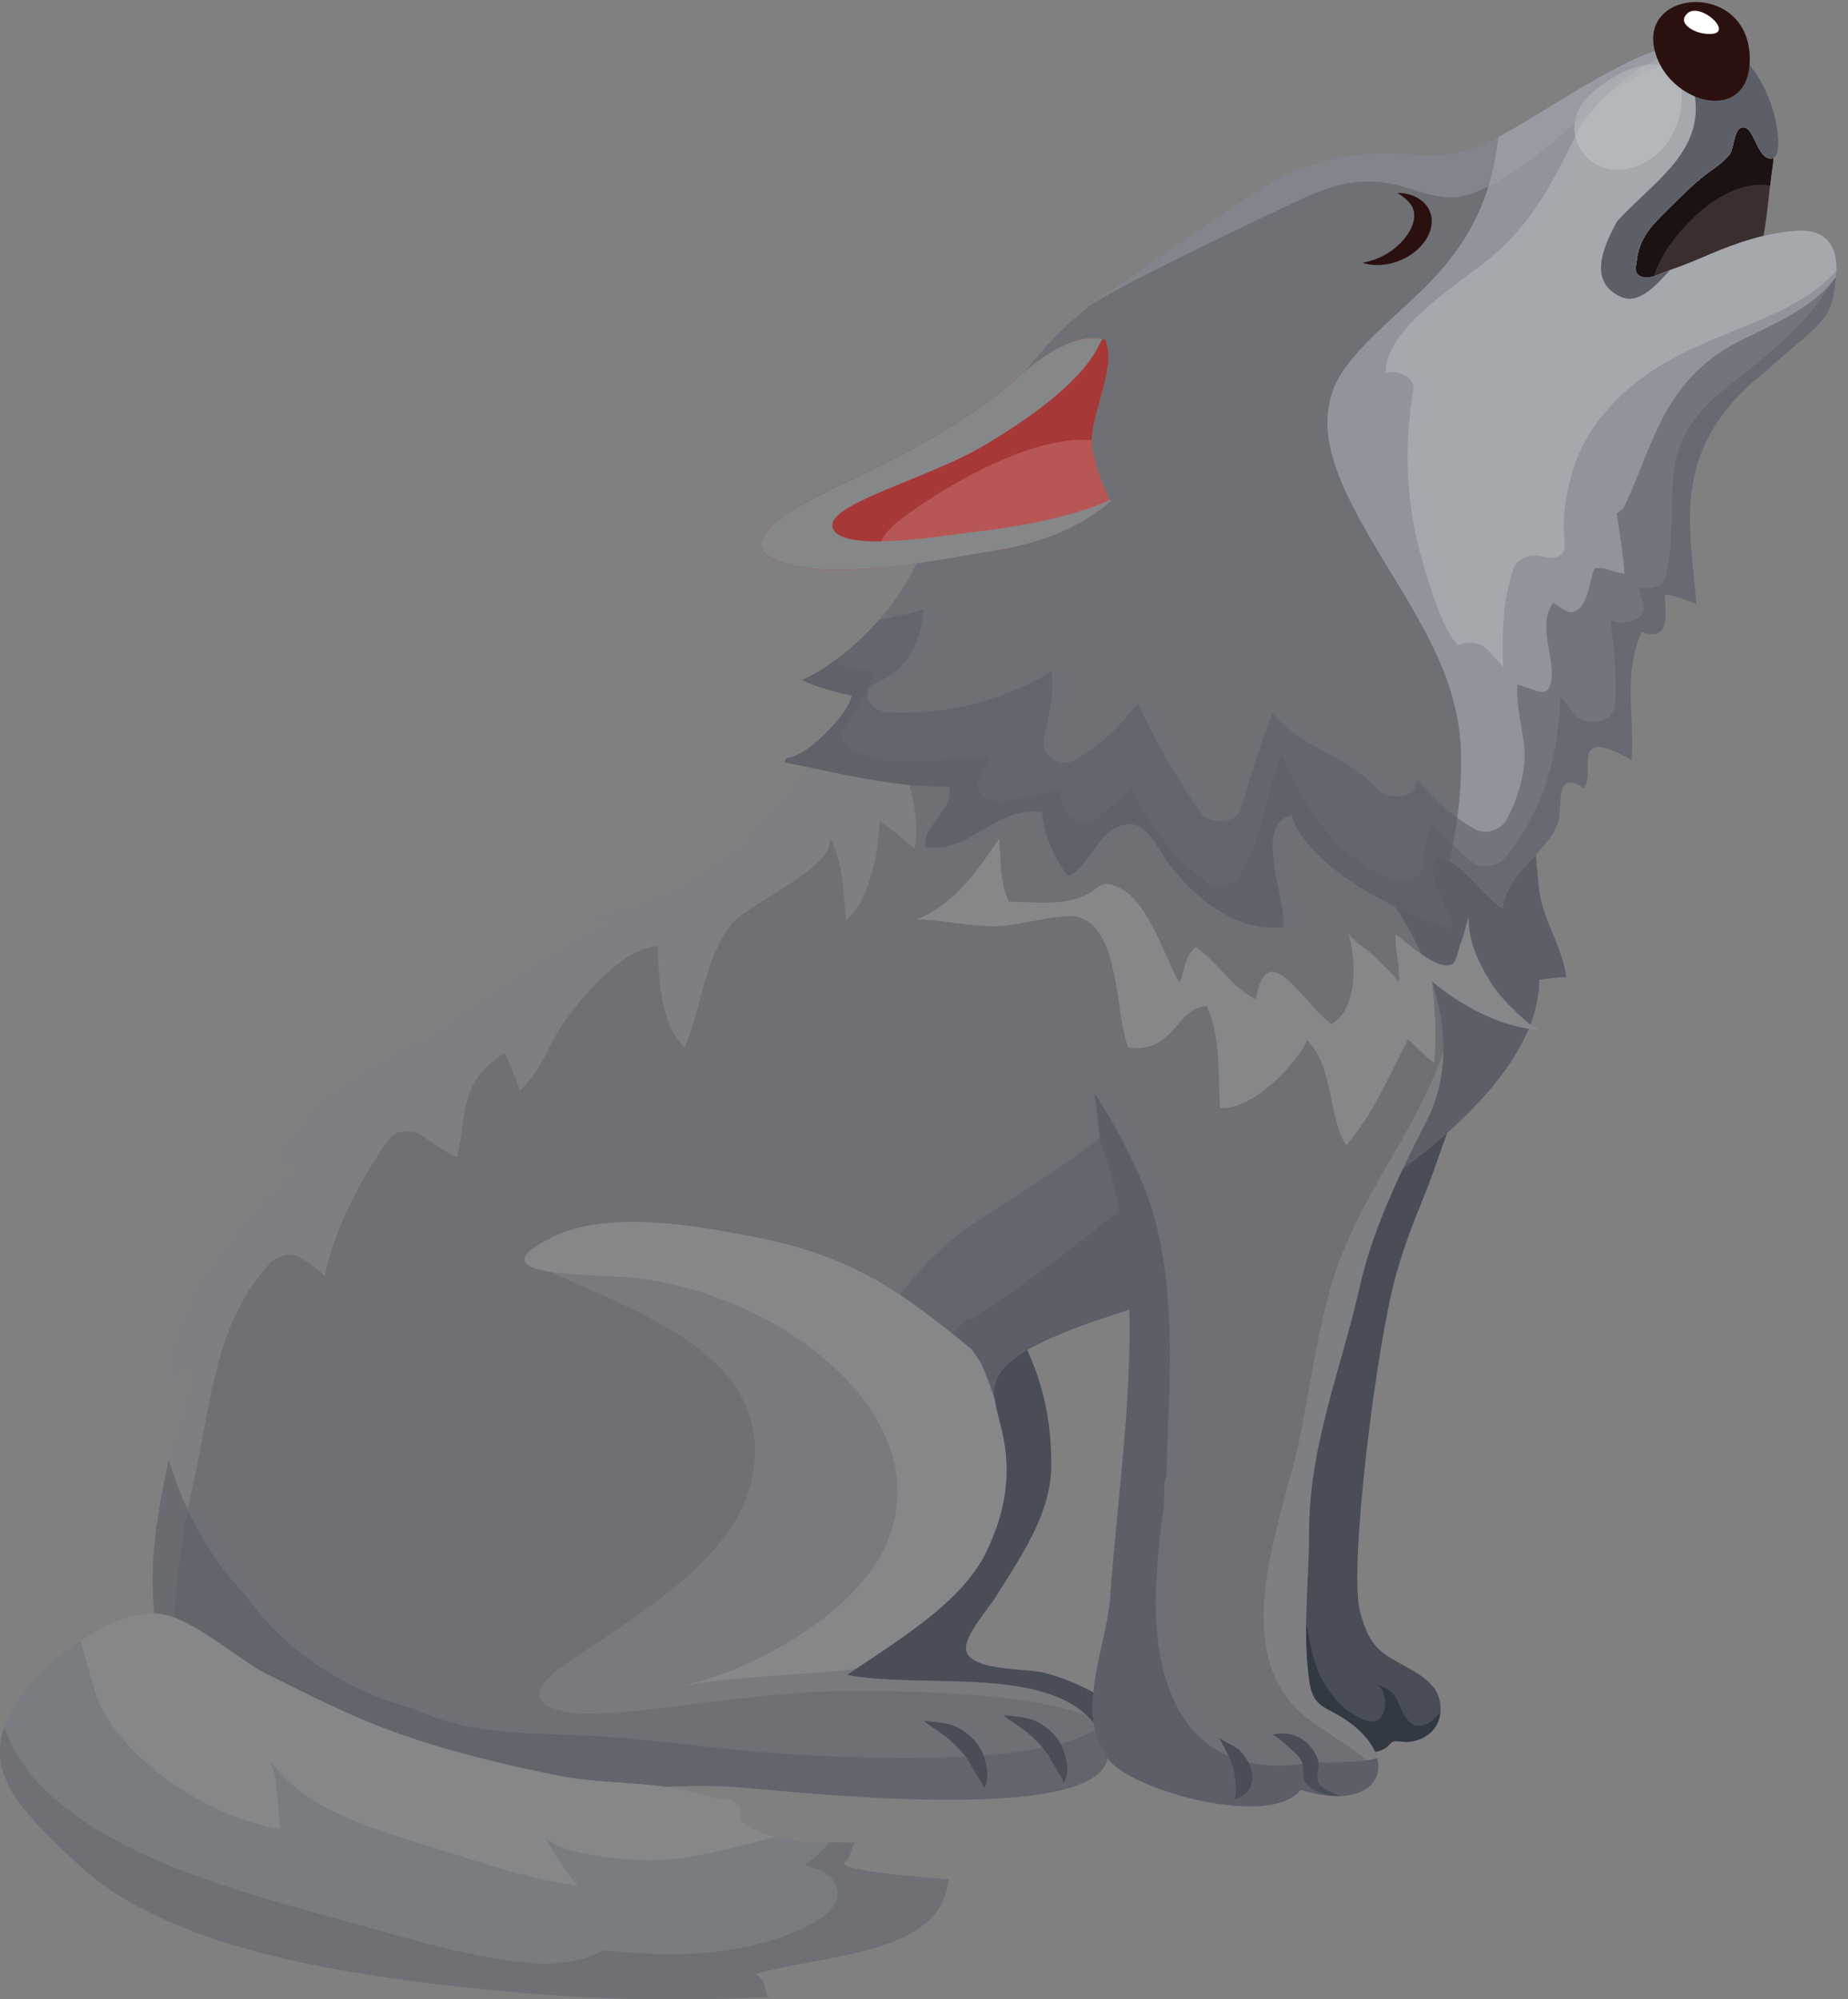 <?xml version="1.0" encoding="utf-8"?>
<!-- Generator: Adobe Illustrator 15.0.0, SVG Export Plug-In . SVG Version: 6.00 Build 0)  -->
<!DOCTYPE svg PUBLIC "-//W3C//DTD SVG 1.1//EN" "http://www.w3.org/Graphics/SVG/1.1/DTD/svg11.dtd">
<svg version="1.1" id="Layer_1" xmlns="http://www.w3.org/2000/svg" xmlns:xlink="http://www.w3.org/1999/xlink" x="0px" y="0px"
	 width="211.333px" height="228.607px" viewBox="0 0 211.333 228.607" enable-background="new 0 0 211.333 228.607"
	 xml:space="preserve">
<rect x="0" y="0" width="211.333" height="228.607" fill="#808080" stroke="none"/>
<g>
	<path fill="#484D57" d="M119.499,191.295c5.84,1.503,14.547,6.783,3.326,8.163c-5.399,0.661-11.147,0.253-16.603,0.054
		c-7.753-0.285-16.981,0.449-24.161-2.321c-12.692-4.899-4.726-17.91,0.993-24.338c6.115-6.88,8.921-15.246,14.542-22.434
		c4.49-5.741,12.905-7.272,17.53-0.248c3.619,5.51,5.097,11.068,5.097,17.257c0,5.657-3.333,10.299-6.392,15.23
		c-0.81,1.319-3.971,4.811-3.269,6.32C111.535,191.097,117.292,190.728,119.499,191.295z"/>
	<g>
		<path fill="#484D57" d="M158.483,189.228c1.799,1.237,4.063,1.99,5.433,3.683c1.11,1.373,1.129,3.729-0.146,5.042
			c-0.674,0.693-1.655,1.135-2.736,1.226c-0.515,0.042-0.982-0.105-1.432-0.087c-0.473,0.022-0.587,0.276-0.909,0.581
			c-0.996,0.932-2.847,0.729-4.296,0.735c-2.314,0.001-4.146-0.579-6.137-1.421c-1.914-0.808-3.144-2.217-3.797-3.78
			c-2.745-6.499-1.358-13.68-0.527-20.325c1.31-10.459,2.04-21.129,6.214-31.217c1.606-3.892,3.338-8.036,5.307-11.823
			c0.989-1.907,2.818-3.513,4.702-4.944c0.456-0.346,7.326-3.593,7.159-2.98c-0.885,3.28-2.254,6.743-3.399,10.055
			c-0.626,1.805-1.375,3.547-2.085,5.339c-0.813,2.06-1.515,4.137-2.124,6.235c-2.286,7.881-5.544,34.022-4.163,38.806
			C156.096,186.257,156.66,187.978,158.483,189.228z"/>
		<path fill="#333943" d="M159.356,193.745c0.347,0.446,0.546,0.954,0.768,1.453c0.282,0.615,0.56,1.206,1.124,1.715
			c0.335,0.308,0.55,0.482,1.094,0.432c1.088-0.104,1.91-0.928,2.369-1.626c-0.066,0.831-0.368,1.64-0.94,2.233
			c-0.674,0.693-1.655,1.135-2.736,1.226c-0.515,0.042-0.982-0.105-1.432-0.087c-0.473,0.022-0.587,0.276-0.909,0.581
			c-0.996,0.932-2.847,0.729-4.296,0.735c-2.314,0.001-4.146-0.579-6.137-1.421c-0.32-0.132-0.608-0.29-0.882-0.45
			c-0.874-2.11-0.874-4.33-0.751-6.572c0.091-1.67,0.19-3.34,0.314-5.006c0.082-1.061,0.357-2.286,1.067-3.218
			c1.028-1.353,1.028-0.103,1.155,0.699c0.145,0.828,0.318,1.658,0.478,2.486c0.326,1.699,0.636,3.344,1.459,4.957
			c0.308,0.594,0.686,1.194,1.104,1.749c0.586,0.776,1.178,1.498,2.08,2.088c1.011,0.667,2.871,1.914,3.771,0.448
			c0.556-0.913,0.47-2.935-0.632-3.624C158.156,192.901,158.893,193.138,159.356,193.745z"/>
	</g>
	<path fill="#6E7076" d="M92.625,87.444c4.118-5.002,6.806-10.609,10.292-15.881c8.134-12.281,18.767-7.661,33.369-6.017
		c9.05,1.022,17.506,3.398,24.729,7.761c7.247,4.379,11.173,11.146,13.309,17.846c1.103,3.427,1.314,6.74,1.615,10.157
		c0.327,3.676,2.709,6.84,3.182,10.479c-0.022-0.194-2.854,0.183-3.122,0.247c0.059,12.918-20.63,26.164-33.435,32.399
		c-1.823,0.887-3.685,1.716-5.575,2.518c-5.886,2.494-12.532,3.872-18.199,6.705c-8.053,4.027-4.295,6.563-3.762,12.78
		c0.332,3.86-0.488,7.245-2.104,10.719c-2.778,6.003-9.828,10.095-16.067,14.37c8.786,1.635,22.861-1.165,28.235,5.505
		c10.879,13.524-36.855,7.416-42.373,7.227c-18.798-0.658-56.589,7.37-63.463-12.648c-3.328-9.684-1.4-18.52,0.84-28.08
		c0.557-2.384,1.794-4.619,1.872-6.952c-1.369,0.439-2.318,1.065-2.843,2.427c-0.064-4.26,2.04-9.678,4.402-13.501
		c1.229-1.983,8.798-11.88,11.529-12.162c-1.599,0.165-2.391-0.093-3.855,0.525c2.492-7.294,10.601-11.739,18.25-15.854
		c2.421-1.3,18.076-12.694,19.925-12.087c-0.946-0.312-1.575-1.104-2.322-1.389C79.86,103.232,86.421,94.986,92.625,87.444z"/>
	<path opacity="0.66" fill="#868789" d="M104.595,97.052c-1.251-1.001-2.546-2.293-4.038-3.151
		c0.018,2.992-1.085,9.146-3.813,11.297c-0.32-3.331-0.301-6.733-2.071-9.84c1.959,3.44-9.317,7.871-11.253,10.595
		c-3.031,4.268-3.165,9.272-5.131,13.802c-2.687-2.276-3.087-8.442-3.021-11.578c-4.247,0.229-9.057,6.219-10.91,8.912
		c-1.677,2.443-2.613,5.669-4.952,7.622c-0.37-1.478-1.053-2.949-1.705-4.318c-5.538,3.606-4.151,7.319-5.475,11.946
		c-1.386-0.698-2.666-1.573-3.905-2.442c-1.126-0.791-3.108-0.733-3.878,0.382c-3.42,4.927-6.146,10.151-7.306,15.604
		c-0.786-0.771-1.705-1.444-2.868-2.12c-1.135-0.665-2.673-0.075-3.377,0.676c-6.49,6.952-6.833,16.721-8.725,24.872
		c-1.539,6.63-2.21,13.3-2.573,19.998c-0.254-0.492-0.521-0.978-0.822-1.452c-0.239-0.382-0.506-0.743-0.764-1.106
		c-1.405-7.838,0.231-15.284,2.088-23.219c0.557-2.384,1.794-4.619,1.872-6.952c-1.369,0.439-2.318,1.065-2.843,2.427
		c-0.064-4.26,2.04-9.678,4.402-13.501c1.229-1.983,8.798-11.88,11.529-12.162c-1.599,0.165-2.391-0.093-3.855,0.525
		c2.492-7.294,10.601-11.739,18.25-15.854c2.421-1.3,18.076-12.694,19.925-12.087c-0.946-0.312-1.575-1.104-2.322-1.389
		c12.807-1.306,19.368-9.552,25.572-17.094c3.186-3.872,5.521-8.109,8.034-12.27c-2.133,3.533,0.669,7.671,2.042,10.902
		C104.116,89.415,105.239,93.529,104.595,97.052z"/>
	<path opacity="0.61" fill="#5C5F67" d="M82.718,204.259c-18.798-0.658-56.589,7.37-63.463-12.648
		c-2.925-8.52-1.787-16.386,0.051-24.663c1.058,3.413,2.456,6.744,4.443,9.903c1.238,1.957,2.668,3.78,4.264,5.477
		c4.163,5.846,10.313,10.483,18.928,12.969c0.99,0.433,2.023,0.834,3.112,1.2c5.462,1.832,11.439,1.698,17.27,1.982
		c7.297,0.35,14.516,1.528,21.81,2.023c3.808,0.259,29.632,2.032,36.362-2.923C134.67,210.392,88.167,204.447,82.718,204.259z"/>
	<path fill="#484D57" d="M118.117,198.669c-0.964-0.95-2.318-1.689-3.337-2.512c0.698,0,2.733,0.256,3.393,0.526
		c1.053,0.433,1.886,1.11,2.54,1.861c0.444,0.511,0.854,1.323,1.093,2.185c0.334,1.182,0.357,2.457-0.229,3.211
		c0.24-0.305-1.086-2.07-1.275-2.483C119.81,200.375,119.034,199.569,118.117,198.669z"/>
	<path fill="#484D57" d="M108.991,199.301c-0.964-0.948-2.319-1.684-3.341-2.515c0.593,0,2.738,0.261,3.399,0.529
		c1.047,0.435,1.875,1.112,2.536,1.865c0.45,0.51,0.854,1.32,1.095,2.183c0.332,1.181,0.355,2.457-0.222,3.211
		c0.227-0.305-1.099-2.07-1.284-2.485C110.683,201.01,109.906,200.205,108.991,199.301z"/>
	<path opacity="0.54" fill="#5C5F67" d="M161.015,73.308c7.247,4.379,11.173,11.146,13.309,17.846
		c1.103,3.427,1.314,6.74,1.615,10.157c0.327,3.676,2.709,6.84,3.182,10.479c-0.022-0.194-2.854,0.183-3.122,0.247
		c0.059,12.918-20.63,26.164-33.435,32.399c-1.823,0.887-3.685,1.716-5.575,2.518c-5.886,2.494-12.532,3.872-18.199,6.705
		c-8.053,4.027-4.295,6.563-3.762,12.78c0.332,3.86-0.488,7.245-2.104,10.719c-1.373,2.976-3.8,5.479-6.657,7.77
		c-1.724,0.42-3.449,0.814-5.19,1.158c6.88-6.864,6.065-16.498,4.01-25.533c-0.731-3.239-2.572-7.015-3.309-10.65
		c2.344-4.132,6.411-7.975,10.064-10.345c4.847-3.138,9.91-6.192,14.245-9.752c4.394-3.599,7.804-7.586,11.352-11.675
		c6.427-7.422,13.449-15.371,14.139-24.539c0.089-1.159,0.133-2.361,0.129-3.575c0.892-7.912-1.4-15.407-5.282-22.642
		C151.651,68.695,156.57,70.624,161.015,73.308z"/>
	<path fill="#5C5F67" d="M155.773,70.581c1.815,0.809,3.561,1.714,5.242,2.727c7.247,4.379,11.173,11.146,13.309,17.846
		c1.103,3.427,1.314,6.74,1.615,10.157c0.327,3.676,2.709,6.84,3.182,10.479c-0.022-0.194-2.854,0.183-3.122,0.247
		c0.059,12.918-20.63,26.164-33.435,32.399c-1.823,0.887-3.685,1.716-5.575,2.518c-5.886,2.494-12.532,3.872-18.199,6.705
		c-8.053,4.027-4.295,6.563-3.762,12.78c0.151,1.78,0.047,3.461-0.255,5.1c-0.688-0.903-1.483-1.831-2.299-2.775
		c-0.48-0.782-1.018-1.548-1.625-2.289c-0.236-0.287-0.53-0.481-0.847-0.622c-2.097-2.583-3.882-5.28-4.052-8
		c-0.035-0.564,0.023-1.09,0.126-1.601c1.275-1.902,2.722-3.736,4.367-5.415c0.509-0.022,1.029-0.166,1.504-0.491
		c9.938-6.801,19.377-14.122,27.571-22.178c7.145-7.028,14.482-14.641,18.109-23.198c3.469-8.165,3.005-16.078,1.127-24.425
		C158.006,77.183,157.101,73.819,155.773,70.581z"/>
	<path fill="#6E7076" d="M109.935,84.953c3.454-5.896,8.576-6.812,15.96-4.326c9.887,3.325,17.651,7.713,25.137,13.735
		c10.36,8.325,17.721,22.878,12.07,33.898c-3.141,6.123-6.124,12.323-7.597,18.82c-2.148,9.514-5.801,18.284-5.801,27.986
		c0,5.553-0.78,11.588,0,17.063c0.501,3.539,2.037,2.793,4.951,5.082c5.173,4.057,3.351,9.116-3.547,8.013
		c-0.735-0.12-1.521-0.307-2.373-0.571c-3.448,4.472-19.229,0.078-21.893-3.389c-4.112-5.335-0.244-13.047,0.135-18.74
		c1.158-17.246,5.862-40.986-1.831-57.521C119.212,112.234,101.751,98.908,109.935,84.953z"/>
	<path opacity="0.66" fill="#868789" d="M154.656,197.213c2.19,1.719,3.118,3.616,2.941,5.151c-2.11-2.019-5.215-3.778-7.743-5.623
		c-10.029-7.349-3.24-22.737-1.363-31.656c1.291-6.109,2.061-12.386,3.845-18.424c1.465-4.965,4.066-9.577,6.766-14.214
		c2.338-4.018,4.556-8.04,5.946-12.158c-0.051,2.769-0.66,5.458-1.945,7.972c-3.141,6.123-6.124,12.323-7.597,18.82
		c-2.148,9.514-5.801,18.284-5.801,27.986c0,5.553-0.78,11.588,0,17.063C150.206,195.67,151.742,194.924,154.656,197.213z"/>
	<path fill="#5C5F67" d="M148.667,201.733c2.976-0.352,6.234-0.026,8.83-0.693c0.716,2.762-1.615,4.946-6.389,4.186
		c-0.735-0.12-1.521-0.307-2.373-0.571c-3.448,4.472-19.229,0.078-21.893-3.389c-4.112-5.335-0.244-13.047,0.135-18.74
		c1.096-16.326,4.927-36.028-1.19-52.11c-0.174-1.798-0.379-3.602-0.641-5.411c2.482,3.636,5.71,9.905,6.836,14.075
		c2.649,9.845,1.677,19.954,1.377,29.989c-0.122,0.222-0.199,0.477-0.205,0.769c-0.016,0.78-0.032,1.557-0.05,2.331
		c-0.487,3.354-0.829,6.73-0.924,10.034C131.946,190.474,134.189,203.433,148.667,201.733z"/>
	<path fill="#3B2F2E" d="M195.737,12.863c2.475-1.159,4.822-0.244,6.174,1.531c1.337,1.741,0.895,3.778,0.64,5.696
		c-0.204,1.534-0.325,3.07-0.532,4.598c-0.443,3.413-0.99,7.164-5.645,8.726c-1.786,0.595-3.424,1.09-5.119,1.877
		c-2.295,1.071-5.017,2.144-7.781,1.493c-3.856-0.916-2.196-6.527-1.627-8.485C183.659,22.054,188.559,16.225,195.737,12.863z"/>
	<path fill="#1B1212" d="M183.473,36.785c-3.856-0.916-2.196-6.527-1.627-8.485c1.813-6.246,6.713-12.075,13.891-15.437
		c2.475-1.159,4.822-0.244,6.174,1.531c1.337,1.741,0.895,3.778,0.64,5.696c-0.055,0.375-0.085,0.752-0.127,1.126
		c-3.115-0.529-6.292,1.37-8.45,3.382c-3.608,3.375-6.018,7.328-5.042,11.655C187.208,36.863,185.352,37.229,183.473,36.785z"/>
	<path fill="#6E7076" d="M104.095,65.834c5.784-11.058,10.739-24.332,22.665-32.441c3.633-2.471,15.557-10.716,18.677-12.554
		c3.118-1.829,7.887-3.198,11.947-3.33c3.844-0.122,6.94,0.771,10.7-0.406c3.877-1.21,10.056-5.747,15.94-8.88
		c3.646-1.938,6.68-3.438,11.285-3.305c2.403,0.07,4.136,1.563,5.26,3.104c1.136,1.575,1.949,3.534,2.399,5.29
		c0.209,0.792,0.944,4.534-0.275,4.788c-1.793,0.365-2.054-3.954-3.525-3.521c-0.895,0.27-0.882,2.376-1.34,3.021
		c-0.781,1.07-2.164,1.845-3.241,2.73c-1.65,1.355-3.097,2.875-4.594,4.356c-1.553,1.527-2.53,2.966-2.786,4.886
		c-0.108,0.847-0.53,1.875,0.729,2.127c0.973,0.191,2.088-0.493,2.923-0.772c1.613-0.536,3.092-1.167,4.604-1.817
		c3.096-1.319,6.706-2.579,10.291-2.723c4.221-0.158,4.502,3.373,4.152,5.761c-0.199,1.389-0.313,2.826-1.209,4.043
		c-1.365,1.863-3.613,3.36-5.36,5.006c-1.363,1.286-2.972,2.448-4.268,3.785c-7.478,7.713-5.921,14.981-5.068,24.077
		c-1.256-0.402-2.147-0.936-3.593-1.047c-0.118,1.726,0.92,5.523-2.678,4.244c-2.135,4.722-0.804,9.434-1.146,14.669
		c-0.789-0.428-3.268-1.975-4.426-1.345c-1.216,0.657,0.008,3.493-1.084,4.524c-3.332-2.401-2.418,2.588-2.886,3.933
		c-1.213,3.468-5.913,5.686-6.357,9.802c-1.804-0.884-5.789-6.753-7.553-5.524c-1.714,1.194,1.776,6.323,1.764,7.752
		c-6.688-1.661-16.688-7.274-18.355-12.854c-4.564,1.2-0.414,9.833-0.96,12.823c-5.869,0.576-10.54-3.963-13.101-7.325
		c-0.919-1.206-2.26-4.343-4.223-4.45c-3.66-0.2-4.695,4.978-7.284,5.895c-1.63-2.063-2.759-4.903-2.95-7.3
		c-5.527-0.754-8.157,4.893-13.393,3.95c-0.099-2.651,3.416-4.227,2.751-6.904c-6.062,0.237-12.985-1.59-18.722-2.71
		c-0.034-0.189,0.016-0.371,0.156-0.526c2.323-0.075,7.048-5.013,7.453-7.096c-2.017-0.509-4.093-1.017-5.698-1.799
		C96.842,75.468,101.963,69.904,104.095,65.834z"/>
	<path fill="#91949B" d="M154.05,41.747c2.675-3.473,6.405-6.31,9.525-9.533c3.93-4.075,6.186-8.262,7.247-13.269
		c0.227-1.091,0.394-2.19,0.543-3.293c3.651-1.931,8.232-5.073,12.659-7.428c3.646-1.938,6.68-3.438,11.285-3.305
		c2.403,0.07,4.136,1.563,5.26,3.104c1.136,1.575,1.949,3.534,2.399,5.29c0.209,0.792,0.944,4.534-0.275,4.788
		c-1.793,0.365-2.054-3.954-3.525-3.521c-0.895,0.27-0.882,2.376-1.34,3.021c-0.781,1.07-2.164,1.845-3.241,2.73
		c-1.65,1.355-3.097,2.875-4.594,4.356c-1.553,1.527-2.53,2.966-2.786,4.886c-0.108,0.847-0.53,1.875,0.729,2.127
		c0.973,0.191,2.088-0.493,2.923-0.772c1.613-0.536,3.092-1.167,4.604-1.817c3.096-1.319,6.706-2.579,10.291-2.723
		c4.221-0.158,4.502,3.373,4.152,5.761c-0.199,1.389-0.313,2.826-1.209,4.043c-1.365,1.863-3.613,3.36-5.36,5.006
		c-1.363,1.286-2.972,2.448-4.268,3.785c-7.478,7.713-5.921,14.981-5.068,24.077c-1.256-0.402-2.147-0.936-3.593-1.047
		c-0.118,1.726,0.92,5.523-2.678,4.244c-2.135,4.722-0.804,9.434-1.146,14.669c-0.789-0.428-3.268-1.975-4.426-1.345
		c-1.216,0.657,0.008,3.493-1.084,4.524c-3.332-2.401-2.418,2.588-2.886,3.933c-1.213,3.468-5.913,5.686-6.357,9.802
		c-1.407-0.688-4.117-4.373-6.084-5.412c0.959-4.079,1.432-8.224,1.326-12.4c-0.29-10.717-7.473-18.549-12.396-28.174
		C152.024,52.66,150.105,46.886,154.05,41.747z"/>
	<path fill="#A5A8AD" d="M158.525,42.634c-0.019,0.005-0.032,0.007-0.054,0.015c-0.174-4.805,7.64-9.742,11.459-12.758
		c5.45-4.311,7.825-9.487,10.559-14.978c0.073-0.151,0.125-0.295,0.146-0.439c3.196-4.221,6.87-7.938,12.969-8.728
		c0.805-0.103,1.307-0.42,1.568-0.827c0.05,0,0.091-0.001,0.138,0c2.403,0.07,4.136,1.563,5.26,3.104
		c1.136,1.575,1.949,3.534,2.399,5.29c0.209,0.792,0.944,4.534-0.275,4.788c-1.793,0.365-2.054-3.954-3.525-3.521
		c-0.895,0.27-0.882,2.376-1.34,3.021c-0.781,1.07-2.164,1.845-3.241,2.73c-1.65,1.355-3.097,2.875-4.594,4.356
		c-1.553,1.527-2.53,2.966-2.786,4.886c-0.108,0.847-0.53,1.875,0.729,2.127c0.973,0.191,2.088-0.493,2.923-0.772
		c1.613-0.536,3.092-1.167,4.604-1.817c3.096-1.319,6.706-2.579,10.291-2.723c3.556-0.134,4.315,2.355,4.256,4.564
		c-5.055,5.729-14.396,6.806-21.475,11.724c-4.569,3.176-7.77,7.296-8.913,11.972c-0.454,1.871-0.827,3.725-0.796,5.632
		c0.026,2.036,0.881,4.062-2.664,3.321c-1.297-0.269-2.684,0.326-3.031,1.315c-1.333,3.761-1.333,7.558-1.242,11.378
		c-0.547-0.646-1.096-1.285-1.675-1.909c-0.84-0.915-2.274-1.18-3.466-0.611c-0.046-0.032-0.097-0.069-0.155-0.109
		c-0.29-0.36-0.56-0.734-0.791-1.123c-0.591-1.037-1.068-2.121-1.469-3.208c-0.732-1.98-1.357-3.979-1.903-5.997
		c-1.68-6.188-1.87-12.63-0.783-18.884C161.85,43.296,159.907,42.215,158.525,42.634z"/>
	<path opacity="0.46" fill="#C8CACB" d="M191.881,9.075c1.211,2.327-0.167,6.88-2.494,8.659c-2.146,1.642-4.216,1.949-5.848,1.465
		c-3.151-0.928-4.726-4.791-2.346-7.698C182.978,9.326,189.713,4.946,191.881,9.075z"/>
	<path opacity="0.37" fill="#A5A8AD" d="M195.31,4.919c1.083,0.032,2.018,0.362,2.832,0.839c-0.878-0.516-4.601,0.531-5.541,0.784
		c-1.757,0.475-3.396,1.151-4.93,1.951c-3.208,1.672-5.881,3.876-8.313,6.167c-2.811,2.664-6.552,5.624-10.527,7.292
		c-3.086,1.294-5.359,0.285-8.355-0.598c-4.119-1.21-7.479-0.474-11.274,1.24c-1.592,0.725-20.509,9.607-24.497,12.311
		c0.663-0.518,1.34-1.031,2.057-1.513c3.633-2.471,15.557-10.716,18.677-12.554c3.118-1.829,7.887-3.198,11.947-3.33
		c3.844-0.122,6.94,0.771,10.7-0.406c3.877-1.21,10.056-5.747,15.94-8.88C187.671,6.286,190.705,4.785,195.31,4.919z"/>
	<path fill="#5C5F67" d="M187.936,31.699c0.973,0.191,2.088-0.493,2.923-0.772c0.051-0.013,0.092-0.035,0.142-0.052
		c-1.192,1.192-3.368,4.063-5.592,3.088c-3.765-1.645-2.214-5.515-0.469-8.676c3.988-4.326,9.33-7.542,8.974-13.465
		c-0.155-2.47-1.419-4.647-3.381-6.387c1.445-0.37,2.991-0.572,4.777-0.517c2.403,0.07,4.136,1.563,5.26,3.104
		c1.136,1.575,1.949,3.534,2.399,5.29c0.209,0.792,0.944,4.534-0.275,4.788c-1.793,0.365-2.054-3.954-3.525-3.521
		c-0.895,0.27-0.882,2.376-1.34,3.021c-0.781,1.07-2.164,1.845-3.241,2.73c-1.65,1.355-3.097,2.875-4.594,4.356
		c-1.553,1.527-2.53,2.966-2.786,4.886C187.099,30.419,186.677,31.447,187.936,31.699z"/>
	<path opacity="0.58" fill="#5C5F67" d="M122.956,86.88c3.143-1.798,5.291-4.017,7.14-6.465c2.021,4.327,4.412,8.531,7.289,12.589
		c0.993,1.402,4.053,1.138,4.515-0.447c1.069-3.703,2.152-7.385,3.629-10.984c0.845,1.006,1.89,1.925,3.205,2.781
		c3.023,1.966,6.427,3.217,8.69,5.822c1.048,1.202,4.17,1.301,4.511-0.453c0.035-0.197,0.099-0.381,0.154-0.563
		c1.867,2.101,3.806,4.127,6.61,5.657c1.417,0.77,3.091-0.099,3.626-1.128c1.246-2.407,2.251-5.603,1.997-8.206
		c-0.241-2.456-0.979-4.646-0.776-7.194c2.217,0.595,3.525,1.752,3.863-0.521c0.408-2.798-1.67-6.247,0.211-8.834
		c1.006,0.538,1.934,1.696,3.013,0.615c1.077-1.08,1.145-3.271,1.725-4.553c1.415-0.236,2.143,0.541,3.416,0.575
		c-0.177-2.31-0.546-4.603-0.9-6.889c0.428-0.214,0.78-0.533,0.989-0.979c3.393-7.307,4.447-14.653,13.848-19.09
		c4.196-1.984,8.142-3.974,10.247-6.935c-0.013,0.158-0.032,0.315-0.05,0.469c-0.199,1.389-0.313,2.826-1.209,4.043
		c-1.365,1.863-3.613,3.36-5.36,5.006c-1.363,1.286-2.972,2.448-4.268,3.785c-7.478,7.713-5.921,14.981-5.068,24.077
		c-1.256-0.402-2.147-0.936-3.593-1.047c-0.118,1.726,0.92,5.523-2.678,4.244c-2.135,4.722-0.804,9.434-1.146,14.669
		c-0.789-0.428-3.268-1.975-4.426-1.345c-1.216,0.657,0.008,3.493-1.084,4.524c-3.332-2.401-2.418,2.588-2.886,3.933
		c-1.213,3.468-5.913,5.686-6.357,9.802c-1.804-0.884-5.789-6.753-7.553-5.524c-1.714,1.194,1.776,6.323,1.764,7.752
		c-6.688-1.661-16.688-7.274-18.355-12.854c-4.564,1.2-0.414,9.833-0.96,12.823c-5.869,0.576-10.54-3.963-13.101-7.325
		c-0.919-1.206-2.26-4.343-4.223-4.45c-3.66-0.2-4.695,4.978-7.284,5.895c-1.63-2.063-2.759-4.903-2.95-7.3
		c-5.527-0.754-8.157,4.893-13.393,3.95c-0.099-2.651,3.416-4.227,2.751-6.904c-6.062,0.237-12.985-1.59-18.722-2.71
		c-0.034-0.189,0.016-0.371,0.156-0.526c2.323-0.075,7.048-5.013,7.453-7.096c-2.017-0.509-4.093-1.017-5.698-1.799
		c3.172-1.428,6.353-4.108,8.815-6.906c1.727-0.269,3.444-0.659,5.147-1.197c-0.388,3.261-1.554,6.752-5.257,8.291
		c-2.266,0.938-1.096,3.418,1.247,3.512c7.099,0.287,13.221-1.512,18.577-4.674c0.358,2.628-0.385,5.272-0.924,7.954
		C119.041,86.154,120.994,88.007,122.956,86.88z"/>
	<path opacity="0.48" fill="#5C5F67" d="M114.942,91.604c2.135-0.313,4.176-0.83,6.226-1.343c0.122,0.596,0.233,1.193,0.299,1.797
		c0.152,1.472,2.691,2.701,4.215,1.333c1.229-1.114,2.488-2.201,3.735-3.298c1.617,3.792,4.366,7.358,8.353,10.66
		c1.025,0.846,3.207,0.7,3.882-0.376c2.789-4.471,3.027-9.501,4.937-14.163c2.444,5.808,5.826,11.594,12.465,14.269
		c1.676,0.679,3.645-0.165,3.708-1.627c0.079-1.655,0.382-3.198,0.886-4.72c1.562,1.413,2.912,2.958,4.55,4.358
		c1.103,0.928,3.076,0.595,3.88-0.389c4.76-5.791,6.095-12.029,6.381-18.444c0.501,0.68,1.023,1.353,1.597,2.006
		c1.41,1.606,4.41,0.936,4.606-0.947c0.331-3.282-0.133-6.539-0.469-9.803c1.745,0.799,4.505-0.24,3.718-2.035
		c-0.26-0.584-0.427-1.173-0.545-1.772c1.286,0.338,2.853,0.045,3.14-1.185c0.841-3.59,0.561-7.126,0.789-10.741
		c0.286-4.707,2.131-7.731,6.441-11.119c4.695-3.687,9.115-7.202,11.728-11.781c0.164-0.2,0.346-0.394,0.495-0.604
		c-0.013,0.158-0.032,0.315-0.05,0.469c-0.199,1.389-0.313,2.826-1.209,4.043c-1.365,1.863-3.613,3.36-5.36,5.006
		c-1.363,1.286-2.972,2.448-4.268,3.785c-7.478,7.713-5.921,14.981-5.068,24.077c-1.256-0.402-2.147-0.936-3.593-1.047
		c-0.118,1.726,0.92,5.523-2.678,4.244c-2.135,4.722-0.804,9.434-1.146,14.669c-0.789-0.428-3.268-1.975-4.426-1.345
		c-1.216,0.657,0.008,3.493-1.084,4.524c-3.332-2.401-2.418,2.588-2.886,3.933c-1.213,3.468-5.913,5.686-6.357,9.802
		c-1.804-0.884-5.789-6.753-7.553-5.524c-1.714,1.194,1.776,6.323,1.764,7.752c-6.688-1.661-16.688-7.274-18.355-12.854
		c-4.564,1.2-0.414,9.833-0.96,12.823c-5.869,0.576-10.54-3.963-13.101-7.325c-0.919-1.206-2.26-4.343-4.223-4.45
		c-3.66-0.2-4.695,4.978-7.284,5.895c-1.63-2.063-2.759-4.903-2.95-7.3c-5.527-0.754-8.157,4.893-13.393,3.95
		c-0.099-2.651,3.416-4.227,2.751-6.904c-6.062,0.237-12.985-1.59-18.722-2.71c-0.034-0.189,0.016-0.371,0.156-0.526
		c2.323-0.075,7.048-5.013,7.453-7.096c-2.017-0.509-4.093-1.017-5.698-1.799c1.336-0.601,2.666-1.428,3.945-2.386
		c0.337,0.697,1.199,1.237,2.295,1.271c0.723,0.016,1.358,0.016,1.957-0.009c-0.599,2.292-1.789,4.419-3.349,6.521
		c-0.692,0.94-0.238,1.999,0.892,2.577c5.066,2.62,10.433,0.688,15.776,0.93c-0.484,0.846-0.919,1.719-1.327,2.612
		C111.233,90.749,113.24,91.854,114.942,91.604z"/>
	<path fill="#2B1010" d="M155.838,30.045c1.282,0.457,2.909,0.294,4.213-0.238c1.318-0.538,2.391-1.41,3.045-2.454
		c0.647-1.027,0.906-2.317,0.273-3.485c-0.299-0.574-0.868-1.057-1.505-1.368c-0.654-0.3-1.366-0.447-2.067-0.436
		c1.109,0.658,1.796,1.415,1.899,2.196c0.137,0.781-0.139,1.596-0.612,2.364c-0.478,0.768-1.159,1.486-2.015,2.081
		C158.22,29.309,157.183,29.777,155.838,30.045z"/>
	<g>
		<path fill="#B65755" d="M127.021,57.323c-3.055,2.703-7.489,4.679-12.735,5.536c-6.552,1.066-18.45,3.595-24.858,1.438
			c-7.669-2.578,5.386-8.204,8.531-9.711c6.856-3.285,13.66-7.044,18.932-11.836c2.474-2.246,6.347-4.798,9.51-3.903
			c1.401,3.256-1.934,8.906-1.518,12.068C125.175,53.11,125.983,55.24,127.021,57.323z"/>
		<path fill="#A63838" d="M89.427,64.298c-7.669-2.578,5.386-8.204,8.531-9.711c6.856-3.285,13.66-7.044,18.932-11.836
			c2.474-2.246,6.347-4.798,9.51-3.903c1.324,3.07-1.57,8.266-1.552,11.495c-7.236-0.704-18.153,6.105-22.182,9.308
			c-2.104,1.674-2.665,3.559-2.144,5.263C96.367,65.287,92.33,65.278,89.427,64.298z"/>
		<path fill="#868789" d="M111.668,60.8c7.046-0.806,12.894-2.409,15.262-3.657c0.033,0.055,0.059,0.112,0.081,0.166
			c-3.054,2.707-7.472,4.689-12.726,5.551c-6.552,1.066-18.45,3.595-24.858,1.438c-7.669-2.578,5.386-8.204,8.531-9.711
			c6.856-3.285,13.66-7.044,18.932-11.836c2.417-2.196,6.168-4.685,9.291-3.962c-0.67-0.157-0.059,4.083-13.628,12.143
			c-6.374,3.786-17.959,6.672-17.348,9.328C95.916,63.318,107.66,61.26,111.668,60.8z"/>
	</g>
	<g>
		<path fill="#2B1010" d="M200.097,6.915c-0.096,4.943-4.134,5.489-7.289,3.598c-1.313-0.784-2.48-1.996-3.145-3.496
			C185.968-1.333,200.269-2.656,200.097,6.915z"/>
		<path fill="#FFFFFF" d="M194.865,3.838c-1.261-0.169-3.11-1.215-1.897-2.312C194.555,0.09,198.991,4.388,194.865,3.838z"/>
	</g>
	<g>
		<path fill="#797C80" d="M108.458,214.912c-0.736,8.697-14.085,8.501-22.041,10.8c1.505,1.058,0.724,1.577,1.493,2.64
			c-9.756,0.456-19.879,0.326-29.444-0.581c-9.611-0.914-21.344-2.24-31.603-5.31c-7.072-2.116-13.446-5.067-17.928-9.289
			c-7.333-6.899-12.69-11.815-5.622-20.361c2.52-3.051,9.174-8.605,14.573-8.309c3.906,0.22,9.367,5.337,12.641,6.941
			c4.716,2.319,9.599,4.848,14.765,6.69c6.023,2.144,12.361,3.679,18.781,4.954c5.233,1.04,11.638,0.511,16.482,2.257
			c0.962,0.352,2.68,0.166,3.609,0.747c1.057,0.653-0.028,1.756,1.019,2.417c4.043,2.56,6.998,2.044,12.576,2.211
			c-0.46,0.552-0.344,1.499-1.139,2.223C95.448,214.009,107.757,214.779,108.458,214.912z"/>
		<path fill="#6E7076" d="M108.458,214.912c-0.736,8.697-14.085,8.501-22.041,10.8c1.505,1.058,0.724,1.577,1.493,2.64
			c-9.756,0.456-19.879,0.326-29.444-0.581c-9.611-0.914-21.344-2.24-31.603-5.31c-7.072-2.116-13.446-5.067-17.928-9.289
			c-5.91-5.563-10.539-9.839-8.402-15.763c0.707,2.468,2.256,4.895,4.535,7.17c7.711,7.666,21.569,11.596,33.082,14.713
			c6.539,1.773,13.544,4.018,20.398,4.938c4.066,0.552,7.313,0.428,10.58-1.234c8.22,0.968,16.976,0.626,23.848-3.094
			c2.245-1.219,3.674-3.018,2.235-4.997c-0.613-0.836-1.811-1.328-3.203-1.641c1.112-0.782,2.073-1.646,2.819-2.592
			c0.901,0.008,1.868,0.019,2.932,0.047c-0.46,0.552-0.344,1.499-1.139,2.223C95.448,214.009,107.757,214.779,108.458,214.912z"/>
		<path fill="#868789" d="M15.443,200.374c-2.071-2.068-3.813-4.418-4.582-6.976c-0.173-0.571-1.7-5.755-1.59-5.828
			c2.718-1.813,5.832-3.22,8.616-3.068c3.906,0.22,9.367,5.337,12.641,6.941c4.716,2.319,9.599,4.848,14.765,6.69
			c6.023,2.144,12.361,3.679,18.781,4.954c5.233,1.04,11.638,0.511,16.482,2.257c0.962,0.352,2.68,0.166,3.609,0.747
			c1.057,0.653-0.028,1.756,1.019,2.417c1.193,0.755,2.29,1.236,3.39,1.557c-4.321,1.091-9.244,2.544-13.773,2.661
			c-2.538,0.069-11.346-0.607-12.535-2.804c0.946,1.748,2.416,4.122,3.831,5.689c-5.184-0.604-10.926-2.585-15.822-4.122
			c-7.731-2.423-15.416-4.413-19.489-10.335c1.101,2.284,0.951,5.59,1.26,8.037C25.489,207.979,19.484,204.406,15.443,200.374z"/>
	</g>
	<path fill="#484D57" d="M153.191,205.323c-1.454,0.185-3.871-0.756-4.092-1.931c-0.207-1.104,0.21-1.635-0.725-2.682
		c-0.264-0.294-2.578-2.425-2.87-2.358c2.72-0.611,4.633,1.036,5.229,2.937c0.245,0.797-0.313,1.784,0.04,2.54
		C151.067,204.463,152.509,205.063,153.191,205.323z"/>
	<path fill="#484D57" d="M139.369,198.621c0.192,0.378,1.901,1.046,2.34,1.476c0.677,0.666,1.174,1.455,1.396,2.282
		c0.354,1.268-0.086,3.043-2.105,3.382c0.642-0.105,0.179-2.986,0.083-3.382C140.768,201.052,140.01,199.877,139.369,198.621z"/>
	<path opacity="0.47" fill="#868789" d="M124.316,196.209c-5.813-2.399-18.716-2.99-28.77-2.82
		c-10.757,0.179-24.867,3.25-30.424,2.43c-5.559-0.824-3.296-3.623-0.263-5.681c10.365-7.024,22.843-14.11,21.349-26.026
		c-1.259-10.079-13.86-14.336-23.897-18.97c-0.94-1-1.79-1.472-0.581-1.666c2.523-0.399,5.15-0.409,7.716-0.418
		c7.239-0.021,14.19,0.454,20.75,3.028c8.932,3.512,16.202,8.785,23.558,13.94c0.222,1.731,1.046,3.727,1.274,6.412
		c0.332,3.86-0.488,7.245-2.104,10.719c-2.778,6.003-9.828,10.095-16.067,14.37C105.251,193.091,118.471,190.607,124.316,196.209z"
		/>
	<path fill="#868789" d="M73.154,146.17c-4.253-0.577-19.756,0.155-10.03-4.688c6.358-3.176,16.594-1.341,23.346,0.001
		c10.616,2.111,15.895,5.768,23.084,11.529c0.515,0.414,1.01,0.82,1.498,1.226c0.405,0.536,0.79,1.075,1.128,1.626
		c0.599,1.372,1.158,2.752,1.565,4.163c0.224,1.731,1.055,3.729,1.283,6.412c0.332,3.86-0.488,7.245-2.104,10.719
		c-2.611,5.646-9.011,9.604-14.951,13.61c-0.788,0.138-1.595,0.246-2.423,0.321c-5.943,0.551-11.876,0.626-17.639,1.735
		c9.23-2.147,19.714-8.621,23.135-15.614c0.569-1.151,0.971-2.307,1.233-3.451C105.217,160.725,89.377,148.384,73.154,146.17z"/>
	<path fill="#868789" d="M159.607,106.832c0.396,0.272,1.085,0.864,1.89,1.496c1.541,1.199,3.5,2.508,4.619,1.896
		c0.408-0.227,0.76-1.965,0.918-2.371c0.415-0.968,0.597-2.008,0.9-2.982c-0.013,2.59,0.969,4.908,2.396,7.233
		c0.658,1.067,1.469,2.071,2.431,2.992c0.582,0.562,2.544,2.643,3.506,2.68c-4.713-0.193-9.556-3.052-12.522-5.568
		c0.392,2.921,0.56,6.249,0.273,9.349c-1.075-0.752-2.033-1.906-2.993-2.715c-2.192,4.148-3.827,8.354-7.087,12.136
		c-2.081-3.396-1.396-8.91-4.438-12.032c-1.172,2.604-6.108,7.943-9.976,7.771c-0.278-4.08,0.149-7.759-1.51-11.689
		c-3.662,0.274-3.584,5.4-8.973,4.772c-1.591-3.804-0.842-14.116-6.124-15.018c-1.699-0.291-6.706,1.108-8.939,1.134
		c-3.266,0.024-6.064-0.735-9.164-0.773c4.514-1.808,7.105-5.853,9.444-9.235c0.242,2.487,0.015,4.777,1.09,7.166
		c2.382,0.088,5.487,0.375,7.708-0.291c3.002-0.897,2.467-2.7,5.349-1.053c3.054,1.744,4.923,8.103,6.501,10.683
		c0.579-1.473,0.54-3.027,1.817-4.098c2.604,1.676,4.057,4.589,6.882,5.935c1.337-7.391,5.282,0.341,8.637,2.845
		c3.164-1.683,2.847-7.894,1.893-10.448c0.263,0.697,2.255,1.938,2.896,2.595c1.017,1.022,2.149,1.981,2.935,3.121
		C160.146,110.501,159.489,108.649,159.607,106.832z"/>
</g>
</svg>
